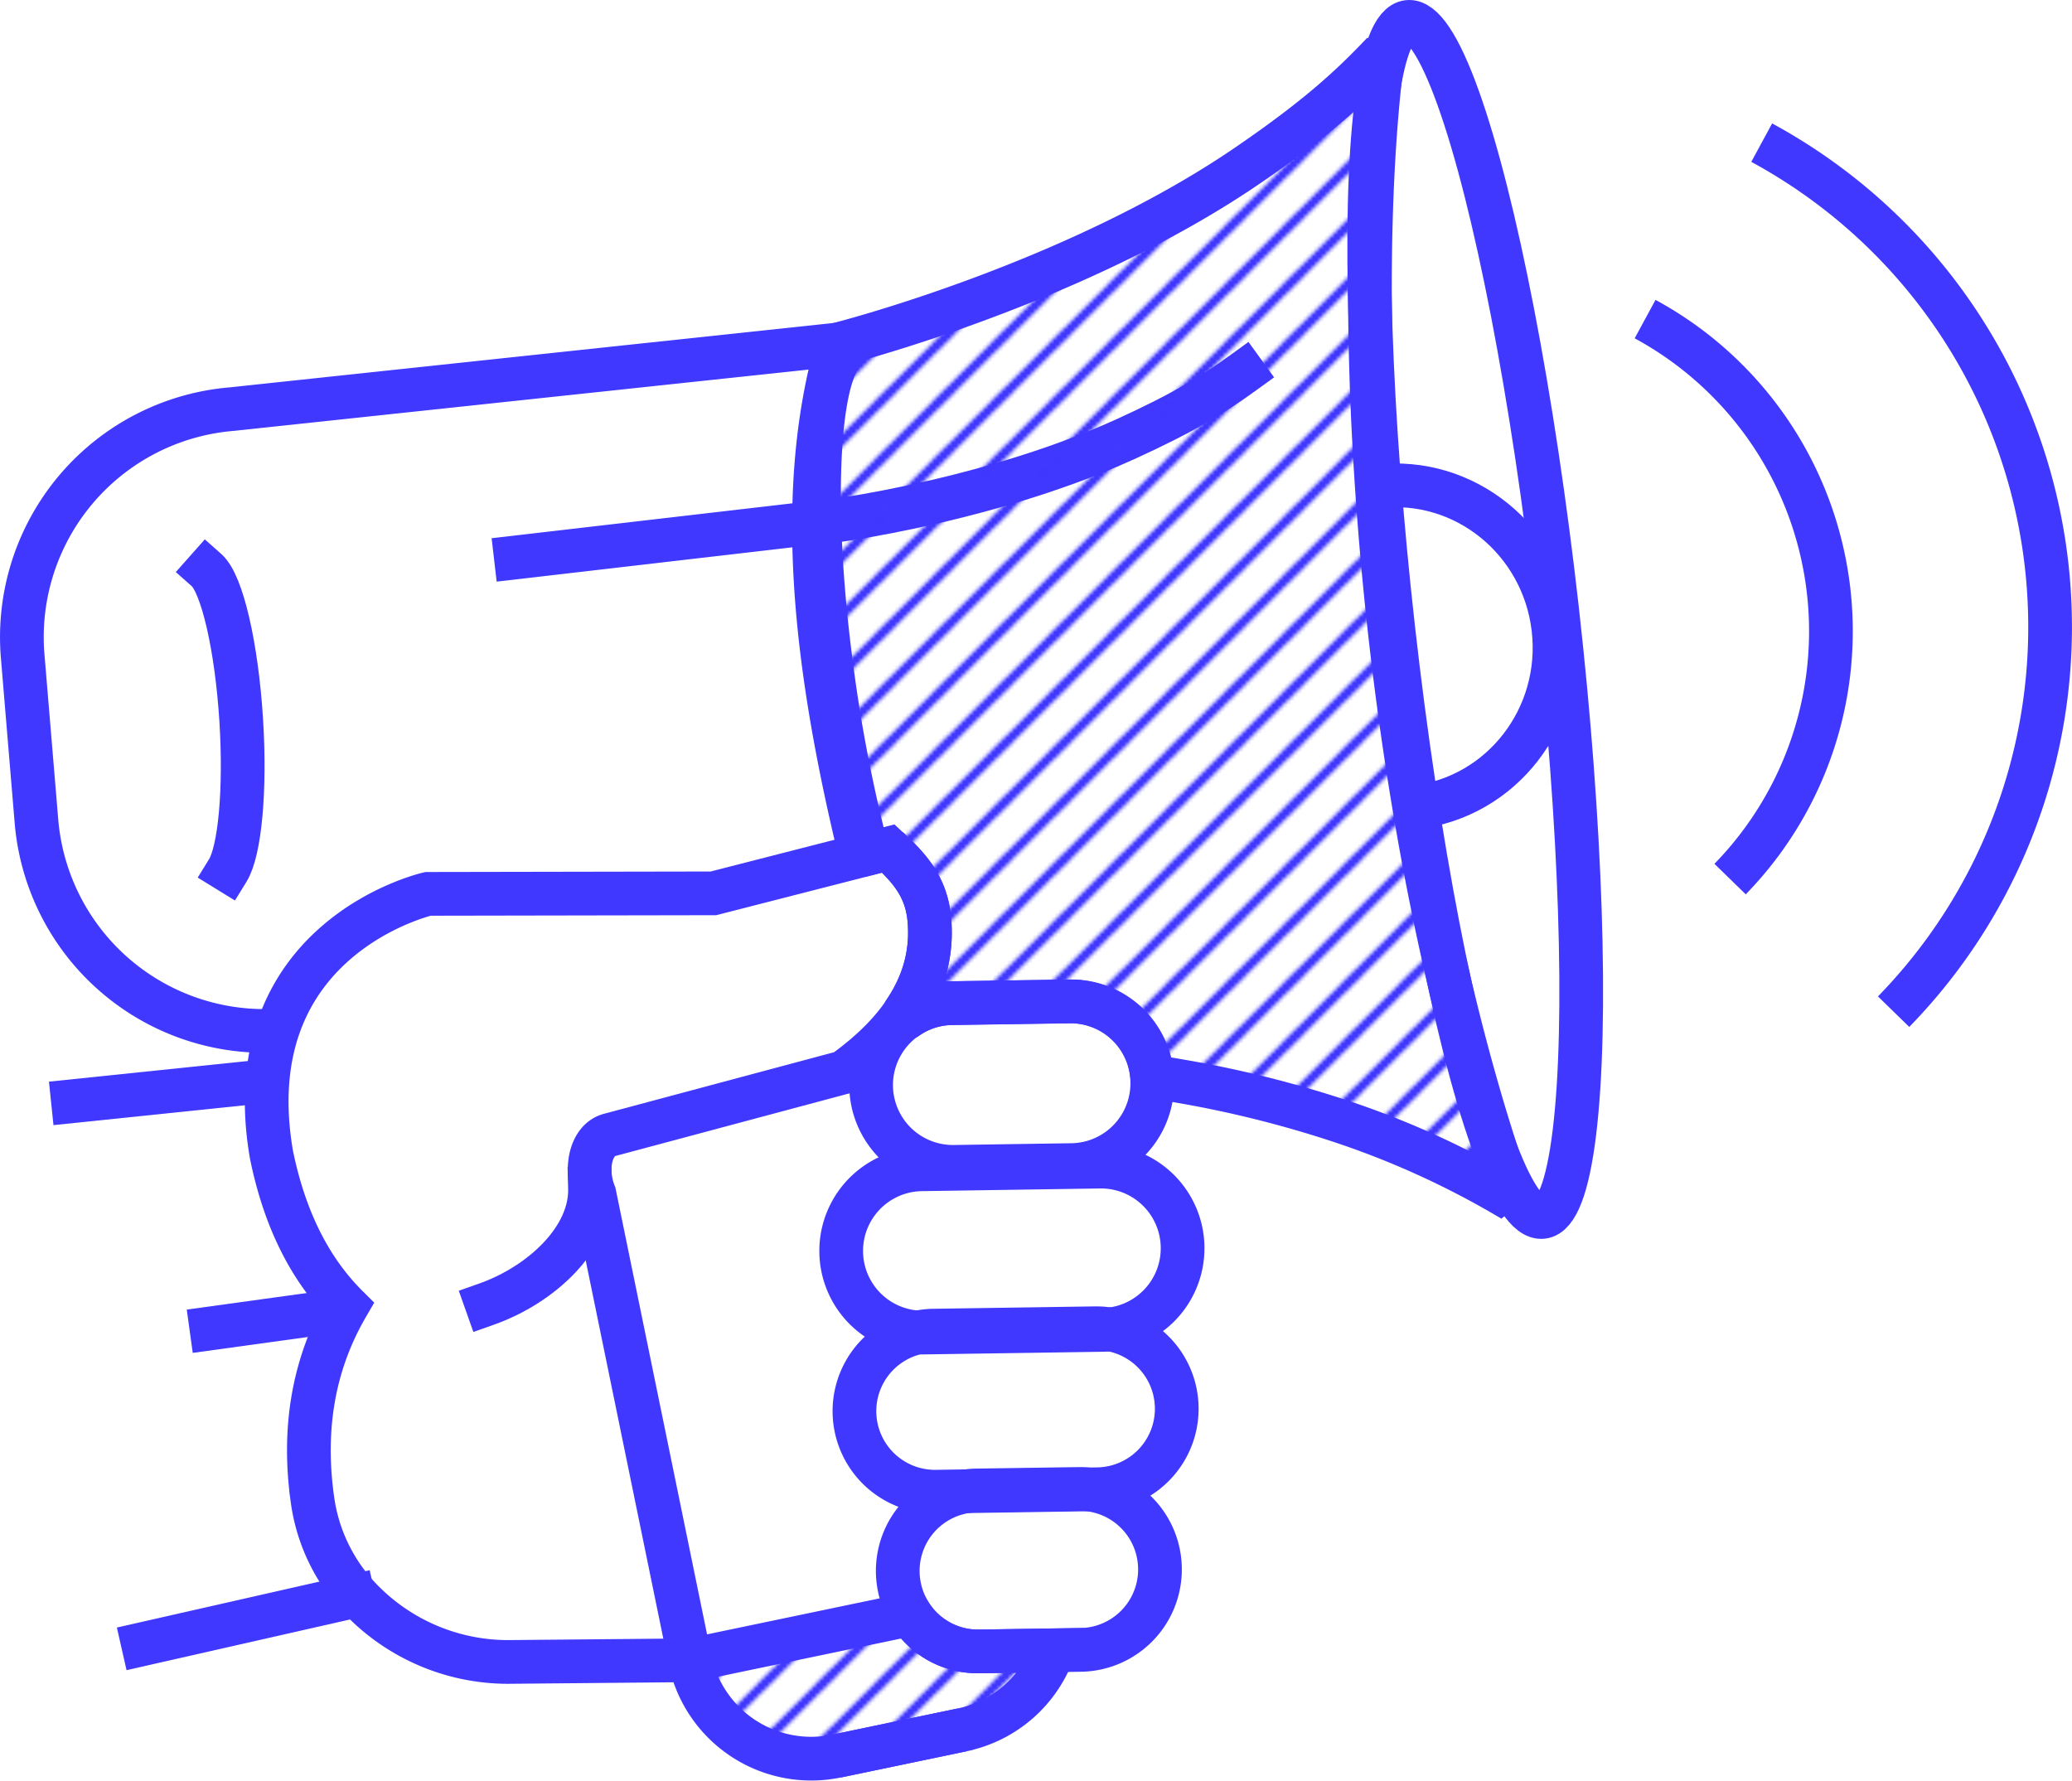 <svg xmlns="http://www.w3.org/2000/svg" xmlns:xlink="http://www.w3.org/1999/xlink" viewBox="0 0 568.79 488.82"><defs><style>.cls-1,.cls-2,.cls-3,.cls-4,.cls-7,.cls-8{fill:none;}.cls-10,.cls-2,.cls-3,.cls-4,.cls-5,.cls-6,.cls-7,.cls-8,.cls-9{stroke:#4038ff;}.cls-10,.cls-2,.cls-3,.cls-4{stroke-linecap:square;}.cls-2,.cls-4,.cls-5,.cls-6,.cls-7,.cls-8,.cls-9{stroke-miterlimit:10;}.cls-2{stroke-width:2px;}.cls-10,.cls-3{stroke-linejoin:bevel;}.cls-10,.cls-3,.cls-4,.cls-5,.cls-6,.cls-7,.cls-8,.cls-9{stroke-width:12px;}.cls-5,.cls-6{fill:#fff;}.cls-5,.cls-7,.cls-9{fill-rule:evenodd;}.cls-10,.cls-9{fill:url(#lines);}</style><pattern id="lines" data-name="lines" width="16" height="16" patternTransform="translate(176)" patternUnits="userSpaceOnUse" viewBox="0 0 16 16"><rect class="cls-1" width="16" height="16"/><line class="cls-2" x1="1.98" y1="78.02" x2="67.98" y2="12.02"/><line class="cls-2" x1="-14.02" y1="78.02" x2="51.98" y2="12.02"/><line class="cls-2" x1="-30.02" y1="78.02" x2="35.98" y2="12.02"/><line class="cls-2" x1="-46.02" y1="78.02" x2="19.98" y2="12.02"/><line class="cls-2" x1="-62.02" y1="78.02" x2="3.98" y2="12.02"/><line class="cls-2" x1="1.98" y1="62.02" x2="67.98" y2="-3.98"/><line class="cls-2" x1="-14.02" y1="62.02" x2="51.98" y2="-3.98"/><line class="cls-2" x1="-30.02" y1="62.02" x2="35.98" y2="-3.98"/><line class="cls-2" x1="-46.02" y1="62.02" x2="19.98" y2="-3.98"/><line class="cls-2" x1="-62.02" y1="62.02" x2="3.98" y2="-3.98"/><line class="cls-2" x1="1.98" y1="46.02" x2="67.98" y2="-19.98"/><line class="cls-2" x1="-14.02" y1="46.02" x2="51.98" y2="-19.98"/><line class="cls-2" x1="-30.02" y1="46.02" x2="35.98" y2="-19.98"/><line class="cls-2" x1="-46.02" y1="46.02" x2="19.98" y2="-19.98"/><line class="cls-2" x1="-62.02" y1="46.02" x2="3.98" y2="-19.98"/><line class="cls-2" x1="1.98" y1="30.02" x2="67.98" y2="-35.98"/><line class="cls-2" x1="-14.02" y1="30.02" x2="51.98" y2="-35.98"/><line class="cls-2" x1="-30.02" y1="30.02" x2="35.98" y2="-35.98"/><line class="cls-2" x1="-46.02" y1="30.02" x2="19.98" y2="-35.98"/><line class="cls-2" x1="-62.02" y1="30.02" x2="3.98" y2="-35.98"/><line class="cls-2" x1="1.98" y1="14.02" x2="67.98" y2="-51.98"/><line class="cls-2" x1="-14.02" y1="14.02" x2="51.98" y2="-51.98"/><line class="cls-2" x1="-30.02" y1="14.02" x2="35.98" y2="-51.98"/><line class="cls-2" x1="-46.02" y1="14.02" x2="19.98" y2="-51.98"/><line class="cls-2" x1="-62.02" y1="14.02" x2="3.98" y2="-51.98"/></pattern></defs><title>Announcing</title><g id="Layer_2" data-name="Layer 2"><g id="Announcing"><path class="cls-3" d="M341.38,102.25c-7.85,5.68-16,10.85-32.61,18.39-40.47,18.37-89.33,23.8-84.83,22.82"/><ellipse class="cls-4" cx="404.96" cy="170.06" rx="22.64" ry="165.07" transform="translate(-16.47 46.34) rotate(-6.42)"/><path class="cls-4" d="M74.27,283A62.81,62.81,0,0,1,10,225.36L6.22,180.08a62.81,62.81,0,0,1,57.44-67.77L229.9,94.58l1,3c-6.87,9.09-8.17,44.57-2.57,86.13a412.24,412.24,0,0,0,8.51,45.25"/><path class="cls-4" d="M56.73,156.54c4.18,3.71,8.2,20.66,9.49,41.19,1.21,19.38-.41,35.9-3.69,41.23"/><polygon class="cls-5" points="189.42 455.76 189.42 455.75 189.42 455.75 189.42 455.76"/><line class="cls-6" x1="264.13" y1="474.89" x2="229.62" y2="482.09"/><path id="Rectangle-Copy-21" class="cls-7" d="M261.26,275.41a22.46,22.46,0,0,0,.67,44.92l32.6-.49a22.46,22.46,0,0,0-.67-44.91Z"/><path id="Rectangle-Copy-23" class="cls-7" d="M256,365.3a22.11,22.11,0,0,0,.66,44.21l44.6-.67a22.1,22.1,0,0,0-.66-44.2Z"/><path id="Rectangle-Copy-22" class="cls-7" d="M253,321a22.41,22.41,0,0,0,.66,44.82l49.23-.73a22.42,22.42,0,0,0-.67-44.83Z"/><path id="Rectangle-Copy-24" class="cls-7" d="M267.88,409.17a22.1,22.1,0,0,0,.66,44.19l28.12-.42a22.09,22.09,0,0,0-.65-44.18Z"/><path id="Line-2" class="cls-8" d="M102.8,436.91,33.41,452.65"/><path id="Line-2-Copy-3" class="cls-8" d="M73.47,296.74l-59.41,6.17"/><path id="Line-2-Copy-3-2" data-name="Line-2-Copy-3" class="cls-8" d="M88.29,360.46l-36.2,5"/><path id="Path-8" class="cls-8" d="M189.43,455.78,163.15,327.7c-2.72-6.86-1-14.64,4.06-16.1l64.37-17.23q25.83-18.51,23.51-42.18c-.88-9-5.72-14.08-11.25-19.24l-48,12.3-78.34.14s-53.16,12.08-43,71.49q5.35,26.4,20.72,41.72-13.6,23.44-9.46,53A48.92,48.92,0,0,0,99,439a56.1,56.1,0,0,0,41.4,17.24l49.07-.45"/><path class="cls-4" d="M133.6,358c14.93-5.28,28.72-18,28.36-31.78"/><path class="cls-9" d="M268.54,453.36a21.76,21.76,0,0,1-18.69-10.19l-60.42,12.61a34,34,0,0,0,40.19,26.31l34.51-7.2a33.93,33.93,0,0,0,25.06-21.84Z"/><path class="cls-8" d="M378.14,133.53c23.82-2.79,45.44,14.68,48.29,39s-14.15,46.33-38,49.11"/><path id="Line-2-Copy-3-3" data-name="Line-2-Copy-3" class="cls-8" d="M223.94,143.46l-88.29,10.25"/><path class="cls-10" d="M379.68,14.49c-8.68,9.17-17.84,17.69-37.1,30.87-48.17,33-112.68,49.22-112.68,49.22-11.2,39.27-6.53,84,4.25,131.27.69,3,1.4,6,2.13,9l7.56-1.94c5.53,5.16,10.37,10.25,11.25,19.24.92,9.37-1.5,18.12-7.19,26.27.14.48.28,1,.41,1.43a22,22,0,0,1,12.95-4.48l32.6-.48a22.28,22.28,0,0,1,22.42,20.64q4.19.65,8.49,1.41a304.24,304.24,0,0,1,42.39,10.58,238.93,238.93,0,0,1,48.07,21.89C379.68,229.46,369.8,90.48,379.68,14.49Z"/><path class="cls-8" d="M451.6,87.6a97.47,97.47,0,0,1,23.33,153.73"/><path class="cls-8" d="M483.61,39.16a151.26,151.26,0,0,1,36.21,238.57"/></g></g></svg>